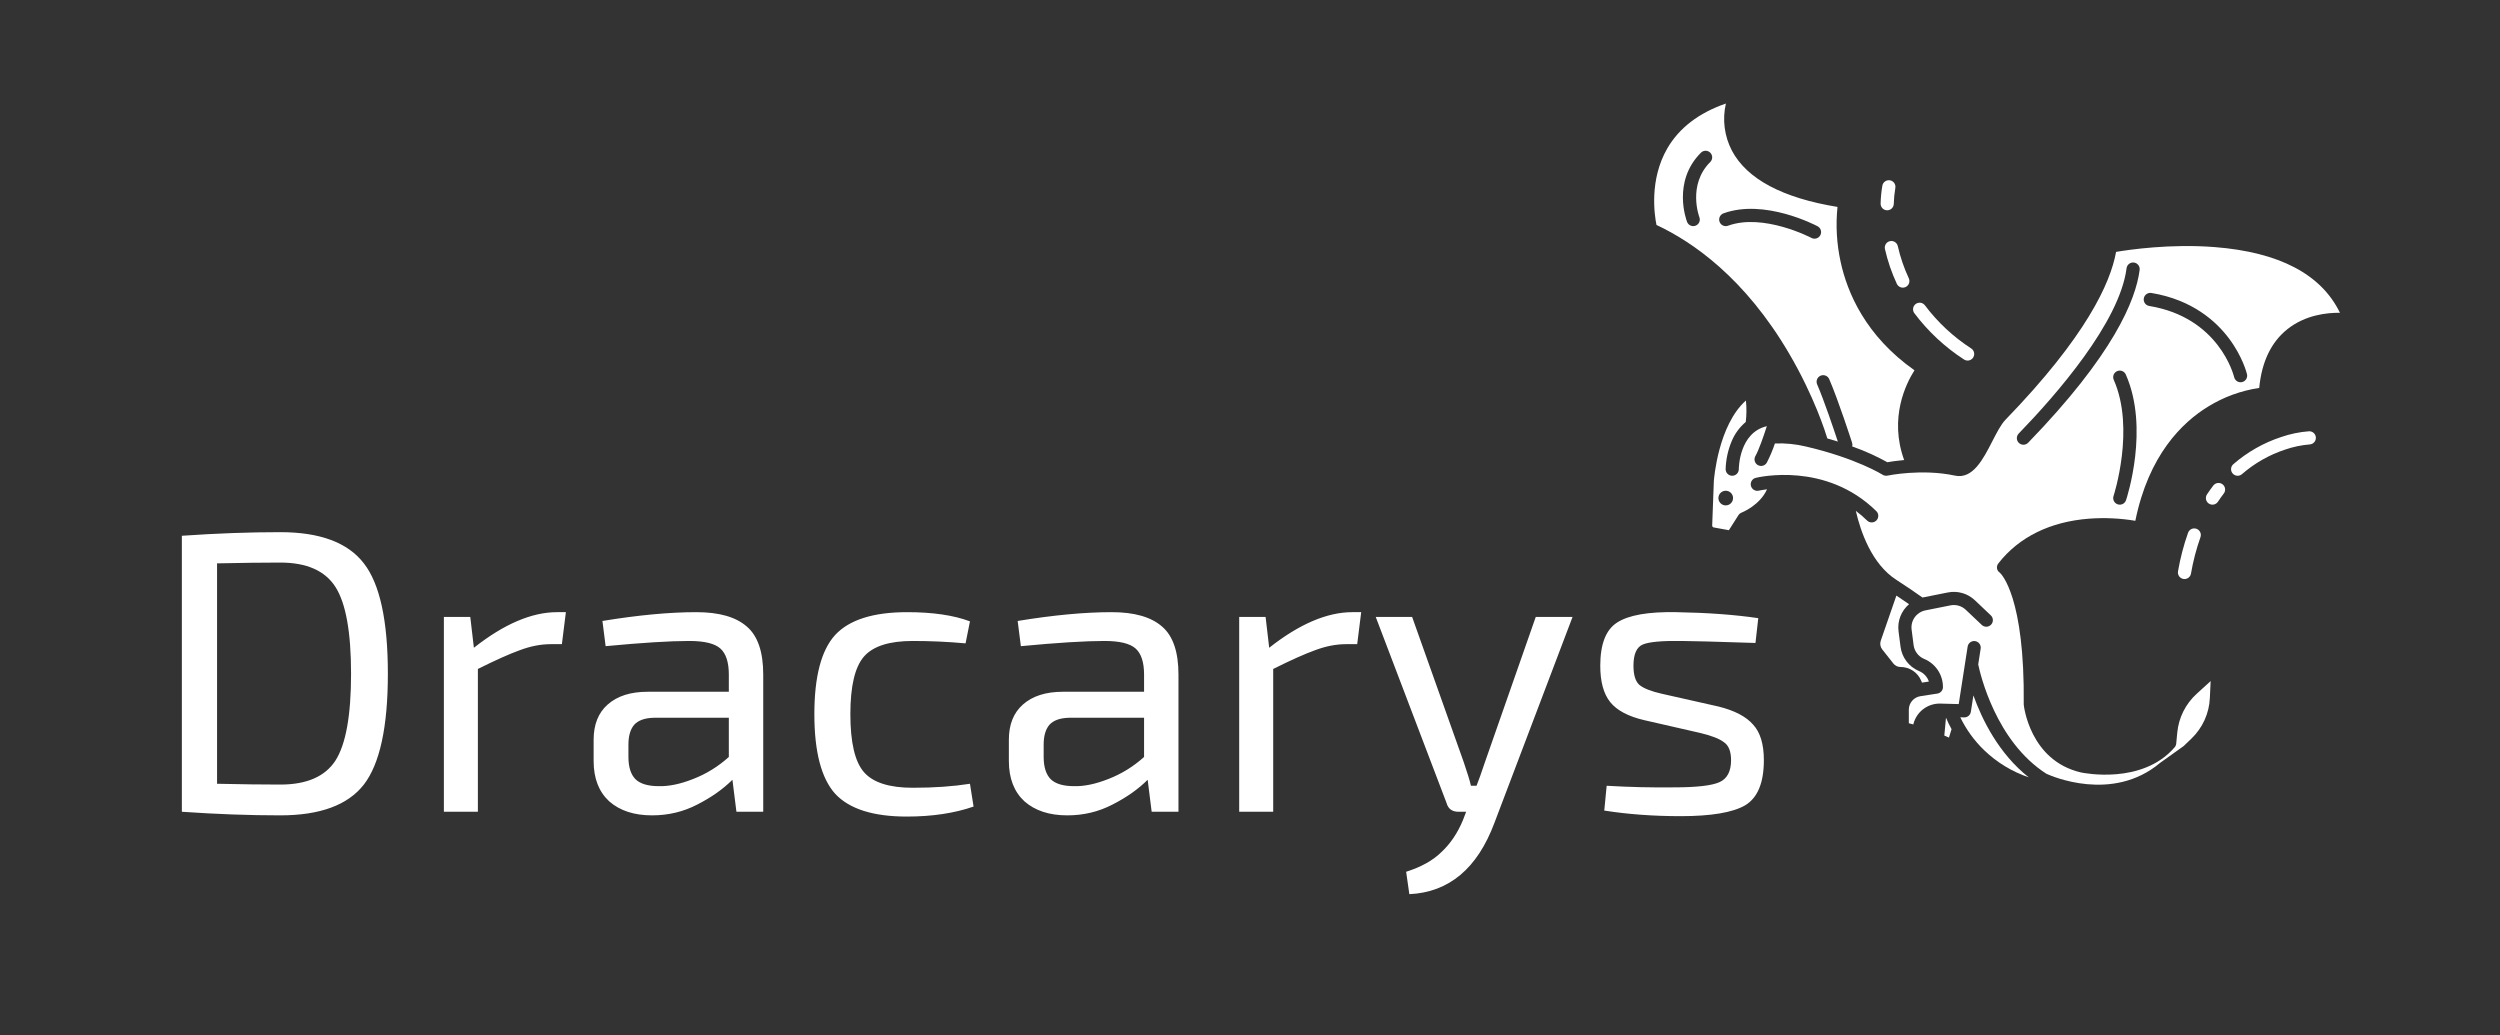 <svg width="425" height="176" viewBox="0 0 425 176" fill="none" xmlns="http://www.w3.org/2000/svg">
<rect x="0" y="0" width="425" height="176" fill="#333333" stroke="none"/>
<path d="M30.916 138V91.08C36.809 90.672 42.385 90.468 47.644 90.468C54.399 90.468 59.136 92.236 61.856 95.772C64.576 99.263 65.936 105.519 65.936 114.54C65.936 123.561 64.576 129.84 61.856 133.376C59.136 136.867 54.399 138.612 47.644 138.612C42.385 138.612 36.809 138.408 30.916 138ZM36.9 95.772V133.24C40.98 133.331 44.561 133.376 47.644 133.376C52.132 133.376 55.26 132.016 57.028 129.296C58.796 126.531 59.68 121.612 59.68 114.54C59.68 107.468 58.796 102.549 57.028 99.784C55.26 97.019 52.132 95.636 47.644 95.636C44.743 95.636 41.161 95.681 36.9 95.772ZM96.2 104.068L95.52 109.508H93.616C91.939 109.508 90.194 109.848 88.38 110.528C86.612 111.163 84.232 112.228 81.24 113.724V138H75.46V104.884H79.948L80.56 110.12C85.683 106.085 90.398 104.068 94.704 104.068H96.2ZM102.957 109.848L102.413 105.564C108.488 104.567 113.815 104.068 118.393 104.068C122.247 104.068 125.103 104.884 126.961 106.516C128.82 108.103 129.749 110.823 129.749 114.676V138H125.193L124.513 132.56C122.927 134.147 120.932 135.552 118.529 136.776C116.172 138 113.611 138.612 110.845 138.612C107.808 138.612 105.383 137.819 103.569 136.232C101.801 134.6 100.917 132.311 100.917 129.364V125.76C100.917 123.176 101.711 121.181 103.297 119.776C104.929 118.325 107.196 117.6 110.097 117.6H123.901V114.676C123.901 112.591 123.425 111.117 122.473 110.256C121.521 109.395 119.753 108.964 117.169 108.964C113.905 108.964 109.168 109.259 102.957 109.848ZM106.833 126.576V128.684C106.833 130.407 107.241 131.676 108.057 132.492C108.873 133.263 110.188 133.648 112.001 133.648C113.724 133.693 115.673 133.285 117.849 132.424C120.071 131.563 122.088 130.316 123.901 128.684V122.02H111.117C109.576 122.065 108.465 122.473 107.785 123.244C107.151 124.015 106.833 125.125 106.833 126.576ZM164.894 133.24L165.506 137.116C162.242 138.249 158.456 138.816 154.15 138.816C148.438 138.816 144.38 137.524 141.978 134.94C139.62 132.311 138.442 127.8 138.442 121.408C138.442 115.016 139.62 110.528 141.978 107.944C144.38 105.36 148.46 104.068 154.218 104.068C158.57 104.068 162.128 104.589 164.894 105.632L164.146 109.372C161.154 109.1 158.162 108.964 155.17 108.964C151.18 108.964 148.415 109.848 146.874 111.616C145.332 113.384 144.562 116.648 144.562 121.408C144.562 126.213 145.332 129.5 146.874 131.268C148.415 133.036 151.18 133.92 155.17 133.92C158.796 133.92 162.038 133.693 164.894 133.24ZM173.547 109.848L173.003 105.564C179.078 104.567 184.404 104.068 188.983 104.068C192.836 104.068 195.692 104.884 197.551 106.516C199.41 108.103 200.339 110.823 200.339 114.676V138H195.783L195.103 132.56C193.516 134.147 191.522 135.552 189.119 136.776C186.762 138 184.2 138.612 181.435 138.612C178.398 138.612 175.972 137.819 174.159 136.232C172.391 134.6 171.507 132.311 171.507 129.364V125.76C171.507 123.176 172.3 121.181 173.887 119.776C175.519 118.325 177.786 117.6 180.687 117.6H194.491V114.676C194.491 112.591 194.015 111.117 193.063 110.256C192.111 109.395 190.343 108.964 187.759 108.964C184.495 108.964 179.758 109.259 173.547 109.848ZM177.423 126.576V128.684C177.423 130.407 177.831 131.676 178.647 132.492C179.463 133.263 180.778 133.648 182.591 133.648C184.314 133.693 186.263 133.285 188.439 132.424C190.66 131.563 192.678 130.316 194.491 128.684V122.02H181.707C180.166 122.065 179.055 122.473 178.375 123.244C177.74 124.015 177.423 125.125 177.423 126.576ZM231.403 104.068L230.723 109.508H228.819C227.142 109.508 225.397 109.848 223.583 110.528C221.815 111.163 219.435 112.228 216.443 113.724V138H210.663V104.884H215.151L215.763 110.12C220.886 106.085 225.601 104.068 229.907 104.068H231.403ZM267.332 104.884L254.072 139.836C251.171 147.633 246.343 151.691 239.588 152.008L239.044 148.2C241.628 147.384 243.646 146.251 245.096 144.8C246.592 143.395 247.794 141.604 248.7 139.428L249.244 138H247.952C246.864 138 246.184 137.501 245.912 136.504L233.876 104.884H240.064L248.836 129.568C249.471 131.427 249.879 132.764 250.06 133.58H251.012C251.375 132.673 251.851 131.336 252.44 129.568L261.076 104.884H267.332ZM289.045 124.604L279.525 122.428C276.805 121.793 274.878 120.773 273.745 119.368C272.611 117.963 272.045 115.9 272.045 113.18C272.045 109.508 272.997 107.06 274.901 105.836C276.85 104.567 280.205 103.977 284.965 104.068C290.269 104.159 294.915 104.499 298.905 105.088L298.429 109.304C291.538 109.077 287.345 108.964 285.849 108.964C282.494 108.919 280.295 109.123 279.253 109.576C278.21 110.029 277.689 111.231 277.689 113.18C277.689 114.767 278.029 115.855 278.709 116.444C279.434 117.033 280.703 117.532 282.517 117.94L292.173 120.116C294.893 120.796 296.842 121.816 298.021 123.176C299.245 124.491 299.857 126.508 299.857 129.228C299.857 133.081 298.791 135.643 296.661 136.912C294.53 138.136 290.881 138.748 285.713 138.748C281.089 138.748 276.759 138.431 272.725 137.796L273.133 133.58C276.986 133.807 280.794 133.897 284.557 133.852C288.41 133.852 290.994 133.557 292.309 132.968C293.623 132.379 294.281 131.132 294.281 129.228C294.281 127.732 293.873 126.712 293.057 126.168C292.286 125.579 290.949 125.057 289.045 124.604Z" fill="white"/>
<path d="M330.819 122.006L330.534 125.046L331.32 125.393L331.764 123.96C331.412 123.327 331.097 122.675 330.819 122.006V122.006Z" fill="white"/>
<path d="M337.318 127.548C339.475 129.619 342.061 131.191 344.892 132.152C339.794 128.128 336.958 122.349 335.478 118.222L335.046 121.01C335.003 121.279 334.864 121.524 334.655 121.698C334.446 121.872 334.181 121.965 333.909 121.958L333.247 121.94C334.263 124.035 335.641 125.934 337.318 127.548V127.548Z" fill="white"/>
<path d="M304.112 60.035C308.468 67.452 310.398 73.701 310.645 74.533C311.268 74.71 311.865 74.888 312.433 75.068C311.767 73.047 310.108 68.106 308.912 65.341C308.854 65.206 308.823 65.061 308.82 64.914C308.818 64.767 308.845 64.621 308.899 64.484C308.953 64.347 309.034 64.222 309.136 64.117C309.239 64.011 309.361 63.927 309.496 63.869C309.631 63.81 309.776 63.779 309.923 63.777C310.07 63.775 310.216 63.802 310.353 63.856C310.49 63.91 310.614 63.991 310.72 64.093C310.825 64.195 310.91 64.318 310.968 64.453C312.531 68.068 314.765 74.989 314.859 75.282C314.922 75.481 314.928 75.694 314.876 75.896C316.939 76.623 318.938 77.52 320.851 78.579C321.395 78.481 322.4 78.322 323.705 78.207C321.107 71.043 324.023 65.206 325.461 62.95C317.139 57.094 314.037 49.741 312.907 44.517C312.235 41.452 312.055 38.299 312.374 35.177C303.035 33.654 297.001 30.444 294.435 25.631C293.141 23.164 292.775 20.314 293.403 17.6C288.791 19.193 285.44 21.763 283.425 25.257C280.365 30.563 281.251 36.515 281.602 38.243C287.834 41.161 296.626 47.29 304.112 60.035V60.035ZM290.744 27.54C286.835 31.441 288.871 36.862 288.892 36.916C288.945 37.053 288.97 37.2 288.967 37.347C288.963 37.494 288.931 37.639 288.872 37.773C288.812 37.908 288.727 38.029 288.62 38.131C288.514 38.232 288.389 38.312 288.252 38.365C288.114 38.418 287.968 38.444 287.821 38.44C287.674 38.437 287.529 38.404 287.395 38.345C287.26 38.285 287.139 38.2 287.037 38.094C286.936 37.987 286.856 37.862 286.803 37.725C286.696 37.448 284.23 30.876 289.162 25.956C289.372 25.746 289.657 25.628 289.954 25.628C290.251 25.629 290.535 25.747 290.745 25.957C290.955 26.168 291.073 26.453 291.072 26.75C291.072 27.047 290.954 27.331 290.744 27.541V27.54ZM292.324 37.704C292.223 37.425 292.236 37.117 292.361 36.848C292.487 36.58 292.714 36.371 292.993 36.27C299.95 33.734 308.627 38.273 308.993 38.467C309.123 38.536 309.238 38.63 309.332 38.744C309.425 38.857 309.495 38.988 309.539 39.129C309.582 39.269 309.596 39.417 309.582 39.563C309.568 39.71 309.526 39.852 309.457 39.982C309.388 40.111 309.294 40.227 309.18 40.32C309.067 40.414 308.936 40.484 308.796 40.527C308.655 40.57 308.507 40.585 308.361 40.571C308.214 40.557 308.072 40.514 307.942 40.445C307.824 40.383 299.76 36.187 293.76 38.374C293.621 38.425 293.475 38.447 293.328 38.441C293.181 38.434 293.036 38.399 292.903 38.337C292.77 38.274 292.65 38.187 292.551 38.078C292.451 37.969 292.374 37.842 292.324 37.704Z" fill="white"/>
<path d="M324.537 102.714C323.948 102.303 323.23 101.809 322.386 101.251L319.729 108.92C319.642 109.168 319.62 109.434 319.664 109.693C319.708 109.951 319.816 110.195 319.98 110.401L321.87 112.795C322.016 112.981 322.202 113.131 322.415 113.234C322.628 113.337 322.861 113.39 323.097 113.389C323.848 113.388 324.582 113.61 325.206 114.026C325.831 114.442 326.318 115.033 326.606 115.726L326.739 116.045L327.911 115.865C327.779 115.472 327.565 115.111 327.284 114.807C327.003 114.502 326.661 114.261 326.28 114.098L326.189 114.059C325.361 113.702 324.64 113.136 324.097 112.417C323.554 111.697 323.207 110.849 323.09 109.955L322.751 107.31C322.644 106.456 322.752 105.588 323.063 104.786C323.375 103.984 323.881 103.272 324.537 102.714V102.714Z" fill="white"/>
<path d="M376.472 42.003C368.996 41.419 362 42.438 359.733 42.822C358.78 48.129 354.635 57.221 340.907 71.385C340.163 72.153 339.409 73.624 338.679 75.046C337.128 78.071 335.369 81.502 332.348 80.855C326.681 79.643 320.936 80.843 320.879 80.855C320.591 80.917 320.291 80.863 320.043 80.705C320.001 80.678 315.532 77.891 307.003 75.907C305.279 75.492 303.506 75.318 301.735 75.389C301.358 76.515 300.895 77.609 300.35 78.663C300.2 78.916 299.956 79.1 299.672 79.174C299.388 79.249 299.086 79.21 298.831 79.064C298.576 78.918 298.389 78.678 298.309 78.396C298.229 78.113 298.264 77.81 298.405 77.553C299.002 76.509 299.809 74.178 300.361 72.45C295.682 73.541 295.598 79.486 295.596 79.763C295.595 80.059 295.477 80.343 295.267 80.552C295.057 80.762 294.773 80.879 294.477 80.879H294.474C294.178 80.879 293.894 80.761 293.684 80.551C293.475 80.342 293.357 80.057 293.357 79.761C293.402 78.129 293.75 76.52 294.381 75.015C294.904 73.744 295.727 72.62 296.78 71.737C296.922 70.526 296.931 69.303 296.807 68.09C292.104 72.275 291.384 81.366 291.355 81.766L291.072 89.338C291.07 89.416 291.096 89.492 291.145 89.552C291.194 89.612 291.263 89.653 291.34 89.666L293.91 90.133L295.532 87.584C295.663 87.379 295.857 87.222 296.084 87.137C296.117 87.124 299.167 85.93 300.394 83.18C299.539 83.287 299.032 83.404 299.009 83.409C298.721 83.48 298.416 83.433 298.162 83.278C297.909 83.124 297.726 82.876 297.656 82.587C297.585 82.299 297.632 81.994 297.787 81.74C297.941 81.486 298.189 81.304 298.478 81.234C298.96 81.115 310.38 78.439 318.975 86.894C319.187 87.102 319.307 87.386 319.31 87.683C319.312 87.98 319.197 88.266 318.989 88.478C318.78 88.689 318.497 88.81 318.2 88.812C317.903 88.815 317.617 88.699 317.405 88.491C316.804 87.9 316.164 87.35 315.489 86.846C316.3 90.374 318.195 95.898 322.401 98.588C324.171 99.721 325.534 100.677 326.436 101.31L326.825 101.583C326.842 101.579 326.857 101.574 326.874 101.57L331.141 100.717C331.954 100.555 332.795 100.59 333.591 100.82C334.388 101.049 335.118 101.466 335.721 102.036L338.434 104.607C338.542 104.708 338.628 104.829 338.689 104.964C338.75 105.098 338.783 105.243 338.788 105.391C338.792 105.538 338.767 105.685 338.715 105.823C338.662 105.961 338.583 106.087 338.481 106.194C338.38 106.301 338.258 106.387 338.123 106.447C337.989 106.507 337.843 106.54 337.696 106.544C337.548 106.547 337.401 106.522 337.264 106.468C337.126 106.415 337.001 106.335 336.894 106.233L334.18 103.662C333.839 103.339 333.424 103.102 332.972 102.971C332.519 102.841 332.043 102.821 331.581 102.913L327.314 103.765C326.585 103.913 325.939 104.331 325.505 104.935C325.07 105.54 324.881 106.286 324.973 107.024L325.312 109.669C325.378 110.177 325.575 110.658 325.884 111.067C326.192 111.475 326.601 111.797 327.071 111.999L327.162 112.038C328.094 112.437 328.889 113.101 329.448 113.947C330.007 114.794 330.304 115.787 330.303 116.801C330.303 117.068 330.208 117.327 330.033 117.53C329.859 117.733 329.618 117.867 329.354 117.908L326.482 118.35C325.929 118.432 325.425 118.711 325.061 119.135C324.697 119.559 324.498 120.1 324.5 120.659V122.949L325.261 123.158L325.278 123.092C325.531 122.079 326.121 121.182 326.951 120.55C327.781 119.917 328.801 119.585 329.845 119.609L332.983 119.693L334.499 109.923C334.522 109.778 334.573 109.639 334.649 109.513C334.726 109.387 334.826 109.278 334.945 109.191C335.064 109.104 335.198 109.042 335.341 109.007C335.484 108.972 335.632 108.966 335.778 108.988C335.923 109.011 336.063 109.062 336.188 109.138C336.314 109.215 336.423 109.315 336.51 109.434C336.597 109.553 336.659 109.687 336.694 109.83C336.729 109.973 336.735 110.121 336.713 110.267L336.297 112.949C336.618 114.501 339.265 126.028 347.892 131.542C348.688 131.91 359.08 136.502 367.199 129.707C367.221 129.688 367.243 129.671 367.267 129.654L371.215 126.835L372.539 125.565C374.435 123.753 375.558 121.279 375.675 118.659L375.809 115.786L373.435 117.946C371.555 119.653 370.38 122 370.138 124.527L369.956 126.418C369.934 126.649 369.84 126.866 369.689 127.042C364.171 133.443 354.2 131.409 353.778 131.319C345.041 129.303 344.049 119.92 344.04 119.826C344.036 119.786 344.034 119.747 344.035 119.708C344.224 101.503 340.232 97.591 339.967 97.353C339.84 97.274 339.732 97.168 339.65 97.043C339.568 96.918 339.514 96.776 339.491 96.629C339.468 96.474 339.478 96.316 339.521 96.165C339.564 96.014 339.639 95.875 339.74 95.756C343.224 91.289 348.566 88.666 355.189 88.17C357.801 87.981 360.425 88.104 363.008 88.535C365.266 77.386 370.946 71.827 375.389 69.114C378.037 67.482 380.989 66.405 384.067 65.949C384.489 61.52 386.095 58.165 388.849 55.967C391.899 53.533 395.585 53.145 397.791 53.175C394.617 46.617 387.456 42.862 376.472 42.003V42.003ZM293.376 85.917C293.13 85.917 292.889 85.844 292.685 85.707C292.48 85.571 292.321 85.376 292.227 85.149C292.132 84.922 292.108 84.671 292.156 84.43C292.204 84.189 292.322 83.967 292.496 83.793C292.67 83.619 292.892 83.501 293.133 83.453C293.375 83.404 293.625 83.429 293.852 83.523C294.08 83.618 294.274 83.777 294.411 83.982C294.547 84.186 294.62 84.427 294.62 84.673C294.62 85.003 294.489 85.319 294.255 85.552C294.022 85.785 293.706 85.917 293.376 85.917ZM361.427 85.026C361.381 85.166 361.308 85.295 361.211 85.406C361.115 85.517 360.998 85.609 360.866 85.675C360.735 85.741 360.592 85.78 360.445 85.791C360.298 85.801 360.151 85.783 360.011 85.737C359.871 85.69 359.742 85.617 359.631 85.521C359.52 85.424 359.428 85.307 359.363 85.176C359.297 85.044 359.257 84.901 359.246 84.754C359.236 84.607 359.254 84.46 359.301 84.32C359.338 84.207 363.013 72.884 359.34 64.578C359.279 64.443 359.246 64.298 359.242 64.15C359.237 64.003 359.262 63.856 359.315 63.718C359.368 63.58 359.448 63.454 359.549 63.347C359.651 63.24 359.773 63.155 359.908 63.095C360.043 63.035 360.188 63.003 360.336 62.999C360.483 62.996 360.63 63.022 360.768 63.076C360.905 63.129 361.031 63.21 361.137 63.312C361.244 63.414 361.329 63.537 361.388 63.672C365.416 72.778 361.592 84.53 361.427 85.026ZM363.74 45.884C363.075 51.052 359.248 60.345 344.786 75.265C344.684 75.371 344.562 75.455 344.427 75.514C344.292 75.572 344.147 75.603 344 75.606C343.853 75.608 343.707 75.581 343.57 75.527C343.433 75.473 343.308 75.392 343.203 75.29C343.097 75.188 343.013 75.066 342.954 74.931C342.896 74.796 342.865 74.651 342.862 74.504C342.86 74.357 342.887 74.21 342.941 74.074C342.995 73.937 343.076 73.812 343.178 73.707C349.519 67.164 360.333 54.813 361.517 45.599C361.536 45.453 361.583 45.312 361.656 45.184C361.729 45.057 361.827 44.945 361.943 44.855C362.06 44.765 362.193 44.699 362.335 44.66C362.477 44.622 362.625 44.612 362.771 44.631C362.916 44.649 363.057 44.697 363.185 44.77C363.312 44.843 363.424 44.941 363.514 45.057C363.604 45.173 363.67 45.306 363.709 45.448C363.747 45.59 363.757 45.738 363.739 45.884H363.74ZM381.159 64.953C380.871 65.022 380.567 64.974 380.313 64.819C380.06 64.664 379.879 64.414 379.81 64.126C379.707 63.704 377.188 53.965 365.381 52.017C365.234 51.995 365.094 51.944 364.967 51.866C364.841 51.789 364.731 51.688 364.643 51.568C364.556 51.448 364.494 51.312 364.46 51.168C364.426 51.023 364.421 50.874 364.445 50.728C364.469 50.581 364.522 50.441 364.6 50.316C364.679 50.19 364.782 50.081 364.903 49.996C365.024 49.91 365.161 49.849 365.305 49.817C365.45 49.785 365.599 49.781 365.745 49.807C372.69 50.953 376.733 54.624 378.901 57.502C381.256 60.627 381.959 63.482 381.987 63.602C382.022 63.745 382.028 63.893 382.005 64.039C381.982 64.184 381.93 64.323 381.853 64.449C381.777 64.575 381.676 64.684 381.557 64.77C381.438 64.856 381.303 64.919 381.159 64.953Z" fill="white"/>
<path d="M371.969 90.571C371.216 92.703 370.645 94.895 370.261 97.124C370.236 97.269 370.239 97.417 370.271 97.561C370.303 97.704 370.363 97.84 370.447 97.961C370.531 98.081 370.639 98.184 370.763 98.263C370.887 98.342 371.025 98.395 371.17 98.421C371.234 98.432 371.3 98.438 371.365 98.438C371.628 98.438 371.883 98.345 372.084 98.175C372.286 98.006 372.421 97.771 372.467 97.512C372.828 95.408 373.367 93.339 374.077 91.326C374.127 91.187 374.148 91.04 374.141 90.893C374.134 90.746 374.098 90.602 374.035 90.469C373.972 90.337 373.884 90.217 373.775 90.119C373.666 90.02 373.539 89.944 373.4 89.894C373.262 89.844 373.115 89.823 372.968 89.83C372.821 89.837 372.677 89.873 372.544 89.936C372.411 89.999 372.292 90.087 372.193 90.196C372.095 90.305 372.018 90.433 371.969 90.571V90.571Z" fill="white"/>
<path d="M378.033 83.911C378.125 83.795 378.192 83.661 378.231 83.518C378.27 83.376 378.281 83.227 378.262 83.08C378.244 82.933 378.196 82.791 378.122 82.663C378.048 82.534 377.95 82.422 377.832 82.332C377.715 82.242 377.581 82.176 377.437 82.138C377.294 82.101 377.145 82.092 376.998 82.112C376.852 82.132 376.711 82.181 376.583 82.256C376.456 82.332 376.344 82.431 376.255 82.55C375.886 83.032 375.526 83.538 375.184 84.055C375.103 84.178 375.047 84.316 375.019 84.46C374.991 84.604 374.992 84.753 375.022 84.897C375.051 85.041 375.109 85.178 375.191 85.299C375.273 85.421 375.379 85.526 375.502 85.607C375.624 85.688 375.762 85.744 375.906 85.772C376.05 85.8 376.199 85.799 376.343 85.77C376.487 85.74 376.624 85.683 376.746 85.6C376.868 85.518 376.972 85.412 377.053 85.29C377.366 84.816 377.696 84.352 378.033 83.911V83.911Z" fill="white"/>
<path d="M392.537 73.316C390.924 73.437 389.333 73.765 387.804 74.292C384.811 75.276 382.044 76.847 379.665 78.914C379.554 79.01 379.463 79.128 379.397 79.259C379.332 79.391 379.293 79.534 379.282 79.681C379.272 79.827 379.291 79.975 379.337 80.114C379.384 80.254 379.457 80.383 379.554 80.494C379.65 80.605 379.768 80.696 379.899 80.761C380.031 80.827 380.174 80.866 380.321 80.876C380.467 80.887 380.615 80.868 380.754 80.822C380.893 80.775 381.022 80.701 381.133 80.605C383.287 78.734 385.792 77.311 388.502 76.42C389.835 75.962 391.219 75.672 392.623 75.554C392.919 75.543 393.199 75.414 393.401 75.197C393.603 74.979 393.71 74.69 393.699 74.393C393.688 74.096 393.559 73.816 393.341 73.614C393.123 73.412 392.834 73.305 392.537 73.316V73.316Z" fill="white"/>
<path d="M333.879 61.111C334.127 61.275 334.43 61.333 334.721 61.273C335.012 61.213 335.267 61.04 335.43 60.792C335.594 60.544 335.652 60.241 335.592 59.95C335.532 59.659 335.359 59.404 335.111 59.241C332.074 57.278 329.408 54.795 327.235 51.906C327.057 51.669 326.793 51.512 326.501 51.469C326.208 51.426 325.91 51.501 325.672 51.677C325.435 51.853 325.276 52.116 325.231 52.408C325.187 52.7 325.259 52.999 325.434 53.238C327.764 56.339 330.623 59.004 333.879 61.111V61.111Z" fill="white"/>
<path d="M321.285 40.996C320.995 41.062 320.744 41.24 320.585 41.491C320.427 41.743 320.375 42.047 320.441 42.336C320.903 44.376 321.581 46.36 322.465 48.256C322.59 48.525 322.818 48.733 323.097 48.834C323.376 48.936 323.684 48.922 323.953 48.797C324.222 48.671 324.43 48.443 324.532 48.164C324.633 47.885 324.619 47.577 324.494 47.308C323.678 45.557 323.052 43.724 322.625 41.84C322.559 41.55 322.381 41.299 322.13 41.141C321.878 40.982 321.574 40.93 321.285 40.996Z" fill="white"/>
<path d="M320.783 35.75H320.824C321.114 35.749 321.392 35.637 321.601 35.435C321.809 35.234 321.932 34.96 321.942 34.67C321.965 33.766 322.052 32.865 322.204 31.973C322.261 31.683 322.201 31.381 322.037 31.135C321.872 30.888 321.617 30.717 321.327 30.659C321.036 30.6 320.735 30.659 320.487 30.822C320.24 30.986 320.068 31.24 320.008 31.53C319.831 32.541 319.729 33.564 319.704 34.59C319.699 34.737 319.722 34.883 319.774 35.021C319.825 35.159 319.903 35.285 320.003 35.393C320.103 35.501 320.224 35.588 320.357 35.649C320.491 35.71 320.636 35.744 320.783 35.75V35.75Z" fill="white"/>
</svg>
